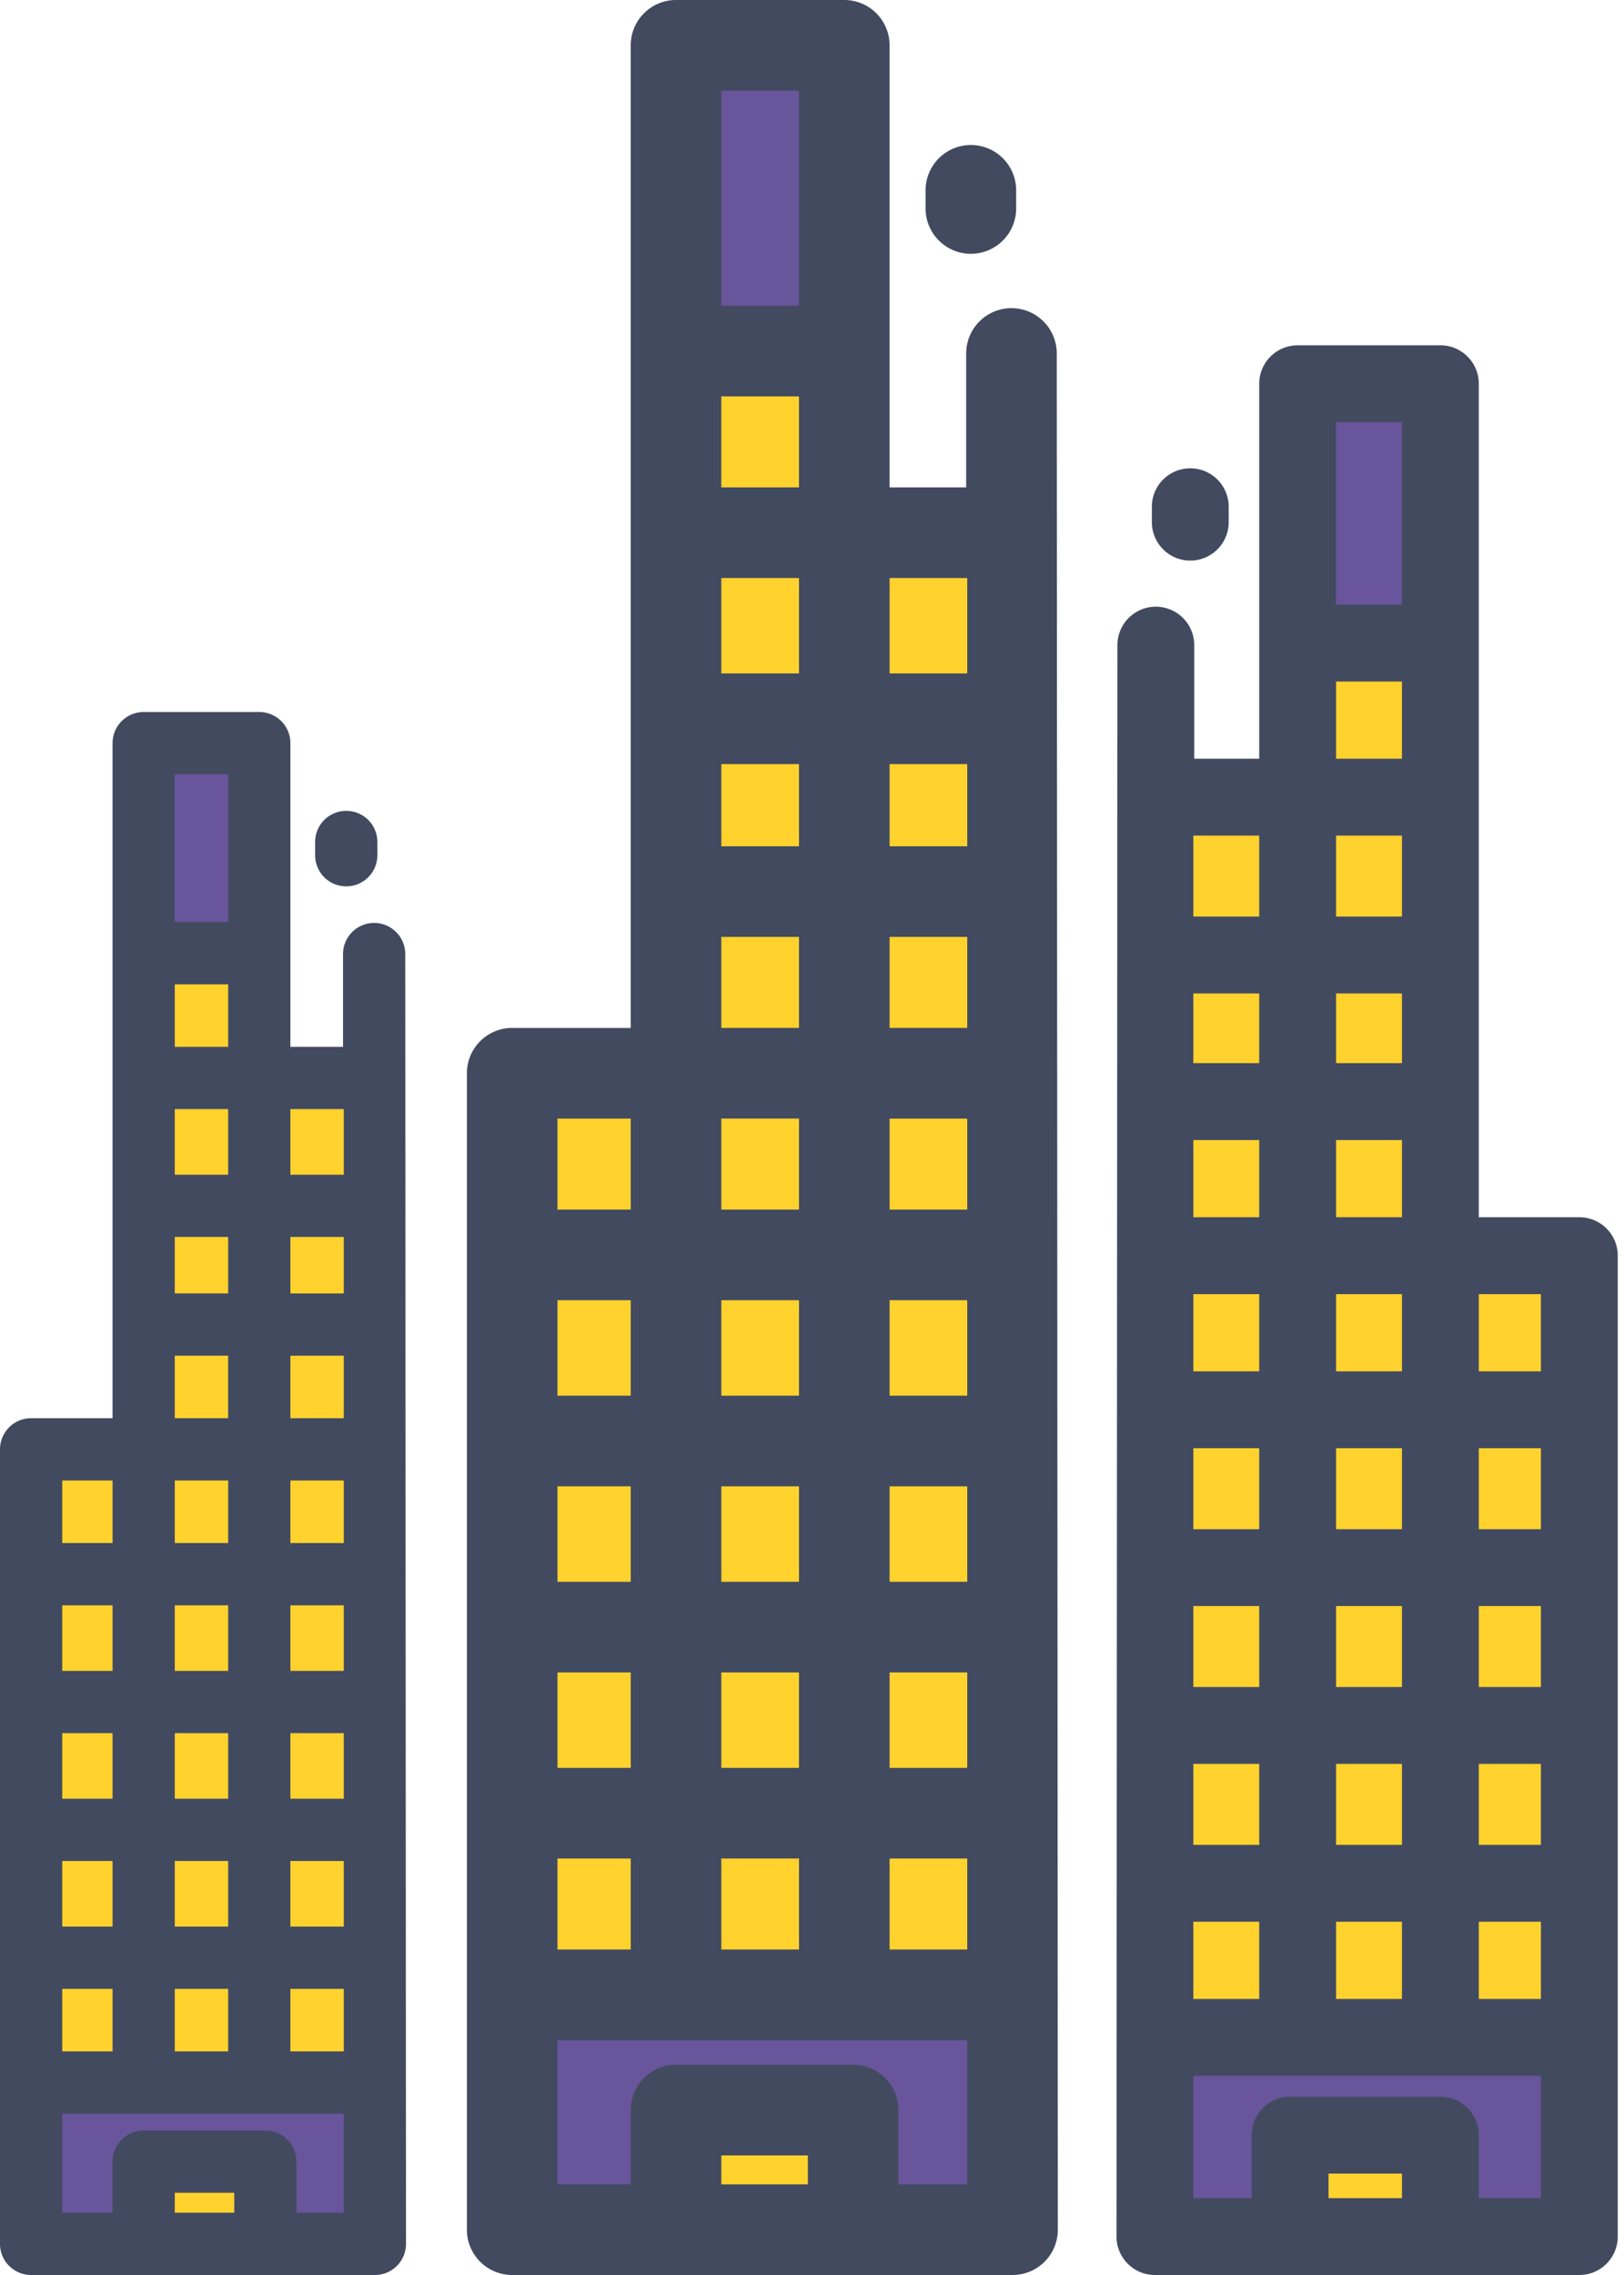 <svg width="80" height="112" viewBox="0 0 80 112" fill="none" xmlns="http://www.w3.org/2000/svg"><path d="M50.325 98.208h-24.65v11.561h24.65v-11.56z" fill="#69559B"/><path d="M42.472 103.879h-8.726v5.89h8.726v-5.89zm-8.726-77.654v26.612h-8.07v45.371h24.648V26.225H33.746z" fill="#FFD22E"/><path d="M42.035 2.231h-8.289v15.05h8.29V2.232z" fill="#69559B"/><path d="M42.035 17.282h-8.289v8.943h8.29v-8.943z" fill="#FFD22E"/><path d="M43.822 2.231A2.231 2.231 0 0 0 41.59 0H33.3a2.231 2.231 0 0 0-2.23 2.231v48.375h-5.84A2.231 2.231 0 0 0 23 52.837v56.932c0 1.232.999 2.231 2.231 2.231H49.88a2.231 2.231 0 0 0 2.23-2.231l-.053-92.367a2.231 2.231 0 0 0-4.462 0v6.592h-3.773V2.231zm-16.36 93.746v-4.481h3.609v4.481h-3.609zM39.36 41.663h-3.827v-4.045h3.827v4.045zm4.462-4.045h3.826v4.045h-3.826v-4.045zm-4.462 8.507v4.48h-3.827v-4.48h3.827zm4.462 0h3.826v4.48h-3.826v-4.48zm3.826 8.943v4.481h-3.826v-4.48h3.826zm0 8.944v4.699h-3.826v-4.7h3.826zm0 9.161v4.7h-3.826v-4.7h3.826zm-8.288 4.7h-3.827v-4.7h3.827v4.7zm-8.29 0h-3.608v-4.7h3.609v4.7zm-3.608 4.462h3.609v4.699h-3.609v-4.7zm8.07 0h3.828v4.699h-3.827v-4.7zm8.29 0h3.826v4.699h-3.826v-4.7zm3.826-49.18h-3.826v-4.699h3.826v4.7zm-8.288 0h-3.827v-4.699h3.827v4.7zm-3.827 21.913h3.827v4.481h-3.827v-4.48zm3.827 8.944v4.699h-3.827v-4.7h3.827zm-8.29 4.699h-3.608v-4.7h3.609v4.7zm4.463 22.785h3.827v4.48h-3.827v-4.48zm8.289 0h3.826v4.48h-3.826v-4.48zm-8.29-67.502v-4.481h3.828v4.481h-3.827zm0-19.532h3.828v10.589h-3.827V4.462zm-4.461 50.606v4.481h-3.609v-4.48h3.609zm4.462 52.47v-1.427h4.263v1.427h-4.263zm12.115 0h-3.39v-3.658a2.231 2.231 0 0 0-2.231-2.232h-8.725a2.231 2.231 0 0 0-2.231 2.232v3.658h-3.609v-7.099h20.186v7.099z" fill="#424A60"/><path d="M47.826 12.494a2.231 2.231 0 0 0 2.231-2.231V9.37a2.231 2.231 0 1 0-4.462 0v.893c0 1.232 1 2.231 2.231 2.231z" fill="#424A60"/><path d="M56.515 100.302h20.908v9.806H56.515v-9.806z" fill="#69559B"/><path d="M63.176 105.112h7.4v4.996h-7.4v-4.996zm7.401-65.867v22.572h6.846v38.485H56.515V39.245h14.062z" fill="#FFD22E"/><path d="M63.546 18.893h7.03v12.766h-7.03V18.893z" fill="#69559B"/><path d="M63.546 31.659h7.03v7.586h-7.03v-7.586z" fill="#FFD22E"/><path d="M62.031 18.892c0-1.045.847-1.892 1.892-1.892h7.031c1.045 0 1.893.847 1.893 1.892v41.033H77.8c1.045 0 1.892.847 1.892 1.892v48.291A1.892 1.892 0 0 1 77.8 112H56.893A1.892 1.892 0 0 1 55 110.108l.045-78.347a1.892 1.892 0 1 1 3.785 0v5.591h3.201v-18.46zM75.907 98.41v-3.8h-3.06v3.8h3.06zM65.816 52.34h3.246v-3.431h-3.246v3.43zm-3.785-3.431h-3.246v3.43h3.246v-3.43zm3.785 7.216v3.8h3.246v-3.8h-3.246zm-3.785 0h-3.246v3.8h3.246v-3.8zm-3.246 7.586v3.8h3.246v-3.8h-3.246zm0 7.586v3.986h3.246v-3.986h-3.246zm0 7.77v3.986h3.246v-3.986h-3.246zm7.03 3.986h3.247v-3.986h-3.246v3.986zm7.032 0h3.06v-3.986h-3.06v3.986zm3.06 3.785h-3.06v3.986h3.06v-3.986zm-6.845 0h-3.246v3.986h3.246v-3.986zm-7.031 0h-3.246v3.986h3.246v-3.986zm-3.246-41.714h3.246v-3.986h-3.246v3.986zm7.03 0h3.247v-3.986h-3.246v3.986zm3.247 18.587h-3.246v3.8h3.246v-3.8zm-3.246 7.586v3.986h3.246v-3.986h-3.246zm7.03 3.986h3.061v-3.986h-3.06v3.986zm-3.784 19.326h-3.246v3.801h3.246v-3.801zm-7.031 0h-3.246v3.801h3.246v-3.801zm7.03-57.256v-3.8h-3.245v3.8h3.246zm0-16.567h-3.245v8.981h3.246v-8.981zm3.786 42.925v3.8h3.06v-3.8h-3.06zm-3.785 44.505v-1.21h-3.616v1.21h3.616zm-10.277 0h2.876v-3.103c0-1.045.847-1.892 1.892-1.892h7.401c1.045 0 1.893.847 1.893 1.892v3.103h3.06v-6.021H58.785v6.021z" fill="#424A60"/><path d="M58.634 27.598a1.892 1.892 0 0 1-1.892-1.893v-.757a1.892 1.892 0 0 1 3.785 0v.757a1.892 1.892 0 0 1-1.893 1.893z" fill="#424A60"/><path d="M18.773 102.525H1.838v7.942h16.935v-7.942z" fill="#69559B"/><path d="M13.378 106.421H7.383v4.046h5.995v-4.046zM7.383 53.07v18.284H1.838v31.171h16.935V53.071H7.383z" fill="#FFD22E"/><path d="M13.078 36.586H7.383v10.34h5.695v-10.34z" fill="#69559B"/><path d="M13.078 46.926H7.383v6.144h5.695v-6.144z" fill="#FFD22E"/><path d="M14.305 36.586c0-.847-.686-1.533-1.533-1.533H7.078c-.847 0-1.533.686-1.533 1.533V69.82H1.533C.686 69.82 0 70.507 0 71.353v39.114C0 111.314.686 112 1.533 112h16.934c.847 0 1.533-.686 1.533-1.533l-.037-63.458a1.533 1.533 0 1 0-3.065 0v4.528h-2.593V36.586zm-11.24 64.406v-3.079h2.48v3.079h-2.48zm8.175-37.316H8.61v-2.779h2.63v2.78zm3.065-2.779h2.63v2.78h-2.63v-2.78zm-3.066 5.845v3.078H8.61v-3.078h2.63zm3.066 0h2.63v3.078h-2.63v-3.078zm2.63 6.144v3.079h-2.63v-3.079h2.63zm0 6.145v3.228h-2.63v-3.228h2.63zm0 6.294v3.228h-2.63v-3.228h2.63zm-5.695 3.228H8.61v-3.228h2.63v3.228zm-5.695 0h-2.48v-3.228h2.48v3.228zm-2.48 3.066h2.48v3.228h-2.48V91.62zm5.545 0h2.63v3.228H8.61V91.62zm5.695 0h2.63v3.228h-2.63V91.62zm2.63-33.787h-2.63v-3.229h2.63v3.229zm-5.695 0H8.61v-3.229h2.63v3.229zM8.61 72.886h2.63v3.079H8.61v-3.079zm2.63 6.145v3.228H8.61v-3.228h2.63zm-5.695 3.228h-2.48v-3.228h2.48v3.228zM8.61 97.913h2.63v3.079H8.61v-3.079zm5.695 0h2.63v3.079h-2.63v-3.079zM8.61 51.537V48.46h2.63v3.078H8.61zm0-13.419h2.63v7.275H8.61v-7.275zM5.545 72.886v3.079h-2.48v-3.079h2.48zm3.065 36.048v-.98h2.93v.98H8.61zm8.324 0h-2.33v-2.513c0-.847-.685-1.533-1.532-1.533H7.078c-.847 0-1.533.686-1.533 1.533v2.513h-2.48v-4.877h13.869v4.877z" fill="#424A60"/><path d="M17.056 43.636c.847 0 1.533-.686 1.533-1.532v-.613a1.533 1.533 0 1 0-3.065 0v.613c0 .846.686 1.532 1.532 1.532z" fill="#424A60"/></svg>